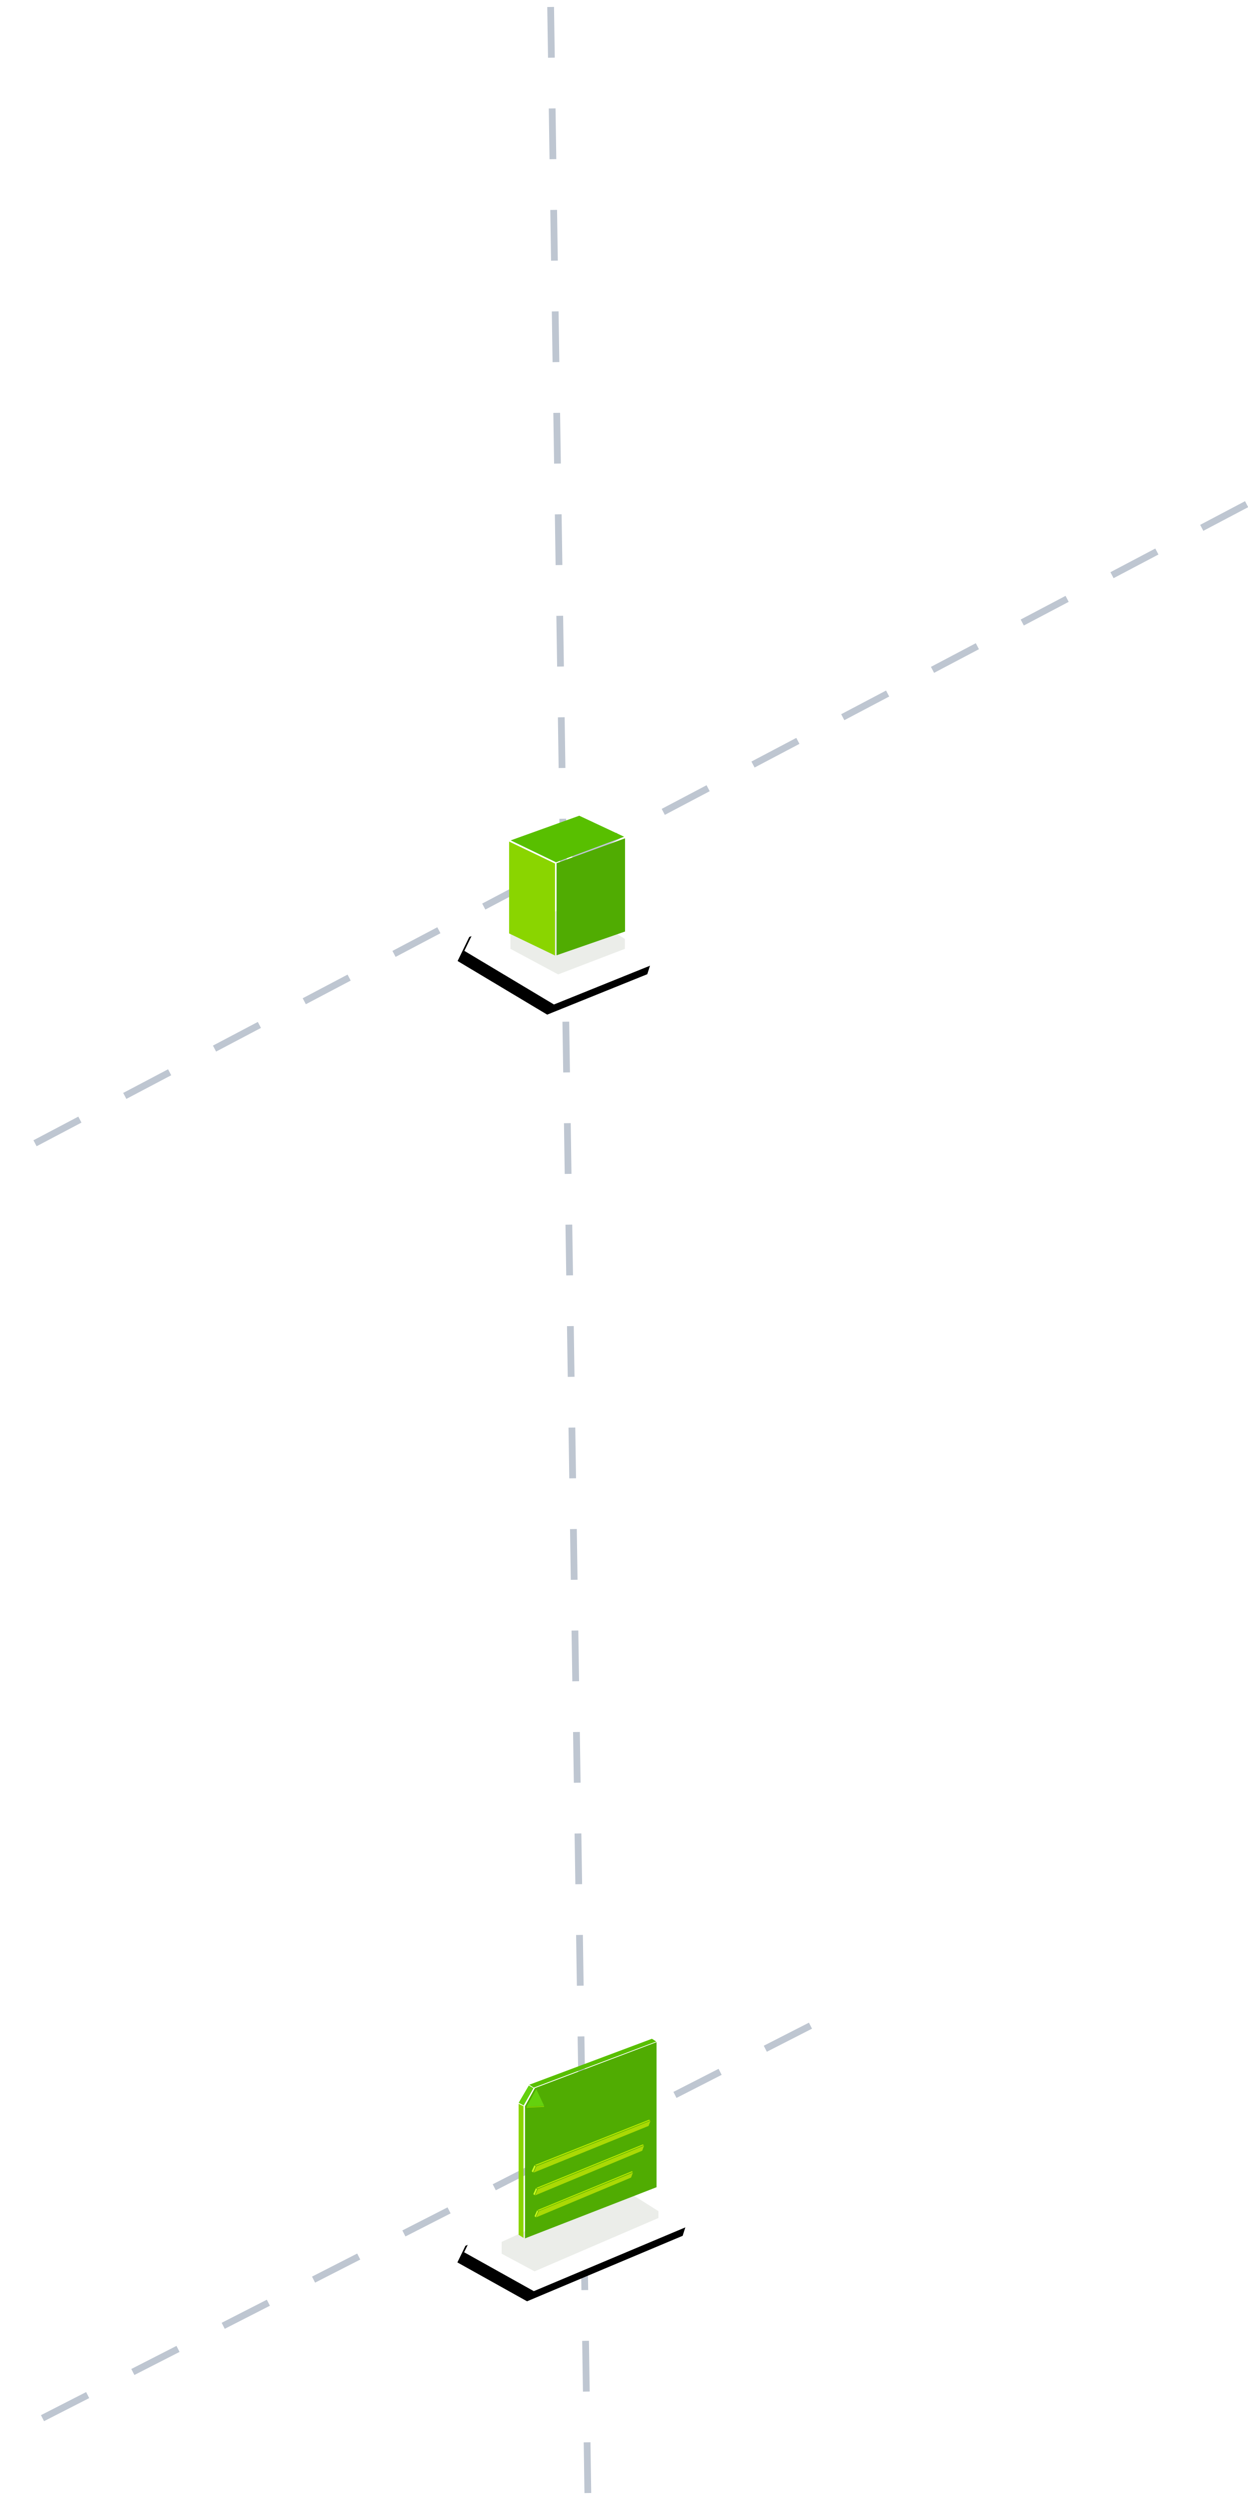<?xml version="1.0" encoding="UTF-8"?>
<svg width="369px" height="739px" viewBox="0 0 369 739" version="1.1" xmlns="http://www.w3.org/2000/svg" xmlns:xlink="http://www.w3.org/1999/xlink">
    <!-- Generator: Sketch 50.2 (55047) - http://www.bohemiancoding.com/sketch -->
    <title>左侧</title>
    <desc>Created with Sketch.</desc>
    <defs>
        <polygon id="path-1" points="3.657 32.937 0.212 40.036 26.7 55.888 56.3 43.935 58.568 36.775 33.449 20.984"></polygon>
        <filter x="-21.4%" y="-21.5%" width="136.0%" height="160.2%" filterUnits="objectBoundingBox" id="filter-2">
            <feOffset dx="-2" dy="3" in="SourceAlpha" result="shadowOffsetOuter1"></feOffset>
            <feGaussianBlur stdDeviation="3" in="shadowOffsetOuter1" result="shadowBlurOuter1"></feGaussianBlur>
            <feColorMatrix values="0 0 0 0 0.842   0 0 0 0 0.934   0 0 0 0 0.741  0 0 0 0.644 0" type="matrix" in="shadowBlurOuter1"></feColorMatrix>
        </filter>
        <filter x="-26.6%" y="-43.6%" width="153.2%" height="187.3%" filterUnits="objectBoundingBox" id="filter-3">
            <feGaussianBlur stdDeviation="3" in="SourceGraphic"></feGaussianBlur>
        </filter>
        <polygon id="path-4" points="2.525 19.402 0.146 24.304 20.747 35.802 66.756 16.439 68.323 11.494 48.668 0.039"></polygon>
        <filter x="-18.3%" y="-21.0%" width="130.8%" height="158.7%" filterUnits="objectBoundingBox" id="filter-5">
            <feOffset dx="-2" dy="3" in="SourceAlpha" result="shadowOffsetOuter1"></feOffset>
            <feGaussianBlur stdDeviation="3" in="shadowOffsetOuter1" result="shadowBlurOuter1"></feGaussianBlur>
            <feColorMatrix values="0 0 0 0 0.842   0 0 0 0 0.934   0 0 0 0 0.741  0 0 0 0.644 0" type="matrix" in="shadowBlurOuter1"></feColorMatrix>
        </filter>
        <filter x="-19.4%" y="-36.3%" width="138.8%" height="172.6%" filterUnits="objectBoundingBox" id="filter-6">
            <feGaussianBlur stdDeviation="3" in="SourceGraphic"></feGaussianBlur>
        </filter>
    </defs>
    <g id="Page-1" stroke="none" stroke-width="1" fill="none" fill-rule="evenodd">
        <g id="Artboard" transform="translate(-581, -259)">
            <g id="左侧" transform="translate(432, 241)">
                <g transform="translate(0, 0.588)" id="Stroke-101" stroke="#BEC6D1" stroke-dasharray="15" stroke-width="2">
                    <path d="M499.219,129.829 L21.783,474.244" transform="translate(260.501, 302.036) scale(-1, -1) rotate(8) translate(-260.501, -302.036) "></path>
                    <path d="M378.824,594.002 L94.246,793.756" transform="translate(236.388, 694.002) scale(-1, -1) rotate(8) translate(-236.388, -694.002) "></path>
                    <path d="M258.613,10.248 L374.383,753.138" transform="translate(316.729, 380.074) scale(-1, -1) rotate(8) translate(-316.729, -380.074) "></path>
                </g>
                <g id="logo" transform="translate(286.089, 259.052)">
                    <g id="Path-14">
                        <use fill="black" fill-opacity="1" filter="url(#filter-2)" xlink:href="#path-1"></use>
                        <use fill="#FFFFFF" fill-rule="evenodd" xlink:href="#path-1"></use>
                    </g>
                    <polygon id="Path-14" fill="#D3D9CE" opacity="0.67" filter="url(#filter-3)" points="13.842 34.385 13.842 39.44 27.941 46.998 47.668 39.44 47.668 36.509 31.551 26.377"></polygon>
                    <g id="Group-19" transform="translate(13.439, 0.023)">
                        <polygon id="Path-15" fill="#8AD500" points="0 7.701 13.577 14.201 13.577 41.388 0 34.859"></polygon>
                        <polygon id="Path-16" fill="#50AC02" points="14.031 14.1 14.031 41.323 34.283 34.297 34.283 6.739"></polygon>
                        <polygon id="Path-17" fill="#58BF00" points="0.47 7.35 13.877 13.828 34.012 6.279 20.74 0.061"></polygon>
                    </g>
                </g>
                <g id="文档单一" transform="translate(285.916, 619.03)">
                    <g id="Group-21" transform="translate(0.172, 40.464)">
                        <g id="Path-14">
                            <use fill="black" fill-opacity="1" filter="url(#filter-5)" xlink:href="#path-4"></use>
                            <use fill="#FFFFFF" fill-rule="evenodd" xlink:href="#path-4"></use>
                        </g>
                        <polygon id="Path-14" fill="#D3D9CE" opacity="0.67" filter="url(#filter-6)" points="11.23 21.238 11.23 24.729 20.966 29.947 57.603 14.176 57.603 12.151 46.473 5.155"></polygon>
                    </g>
                    <g id="Group-10" transform="translate(15.938, 0.774)">
                        <g id="Group-9">
                            <polygon id="Path-26" fill="#8AD500" points="0.485 20.118 1.929 20.817 1.929 59.748 0.485 58.819"></polygon>
                            <polygon id="Path-27" fill="#64D10E" points="0.5 19.805 1.969 20.593 4.879 15.48 3.489 14.705"></polygon>
                            <polygon id="Path-28" fill="#58BF00" points="3.623 14.474 4.973 15.326 41.182 1.691 39.901 0.885"></polygon>
                            <polygon id="Path-29" fill="#50AC02" points="5.31 15.466 2.375 20.821 2.375 59.892 41.272 44.761 41.272 1.879"></polygon>
                            <polygon id="Path-27" fill="#64D10E" transform="translate(5.376, 18.356) rotate(-1) translate(-5.376, -18.356) " points="2.769 20.905 7.982 20.739 5.758 15.806"></polygon>
                            <polygon id="Path-26" fill="#8AD500" points="2.828 21.024 8.014 20.777 8.014 21.024 2.837 21.264"></polygon>
                        </g>
                        <g id="Group-20" transform="translate(3.465, 23.832)">
                            <g id="Group-22">
                                <polygon id="Path-28" fill="#AAD905" transform="translate(18.729, 8.966) rotate(-1) translate(-18.729, -8.966) " points="2.171 14.456 1.315 16.321 35.553 3.108 36.143 1.611"></polygon>
                                <polygon id="Path-34" fill="#C9FA1D" points="2.079 14.751 1.685 14.456 0.882 16.228 1.296 16.55"></polygon>
                                <polygon id="Path-35" fill="#B4E700" points="1.862 14.345 2.208 14.582 35.921 1.185 35.589 0.963"></polygon>
                            </g>
                        </g>
                        <g id="Group-20" transform="translate(21.151, 39.36) rotate(1) translate(-21.151, -39.36) translate(4.151, 30.86)">
                            <g id="Group-22">
                                <polygon id="Path-28" fill="#AAD905" transform="translate(17.327, 8.966) rotate(-1) translate(-17.327, -8.966) " points="2.008 14.456 1.217 16.321 32.892 3.108 33.438 1.611"></polygon>
                                <polygon id="Path-34" fill="#C9FA1D" points="1.923 14.751 1.559 14.456 0.816 16.228 1.199 16.55"></polygon>
                                <polygon id="Path-35" fill="#B4E700" points="1.722 14.345 2.043 14.582 33.233 1.185 32.926 0.963"></polygon>
                            </g>
                        </g>
                        <g id="Group-20" transform="translate(20.142, 46.523) rotate(1) translate(-20.142, -46.523) translate(4.142, 36.523)">
                            <g id="Group-22" transform="translate(15.857, 10.08) rotate(3) translate(-15.857, -10.08) translate(0.857, 1.58)">
                                <polygon id="Path-28" fill="#AAD905" transform="translate(15.002, 8.966) rotate(-1) translate(-15.002, -8.966) " points="1.739 14.456 1.053 16.321 28.478 3.108 28.951 1.611"></polygon>
                                <polygon id="Path-34" fill="#C9FA1D" points="1.665 14.751 1.349 14.456 0.706 16.228 1.038 16.55"></polygon>
                                <polygon id="Path-35" fill="#B4E700" points="1.491 14.345 1.768 14.582 28.773 1.185 28.508 0.963"></polygon>
                            </g>
                        </g>
                    </g>
                </g>
            </g>
        </g>
    </g>
</svg>